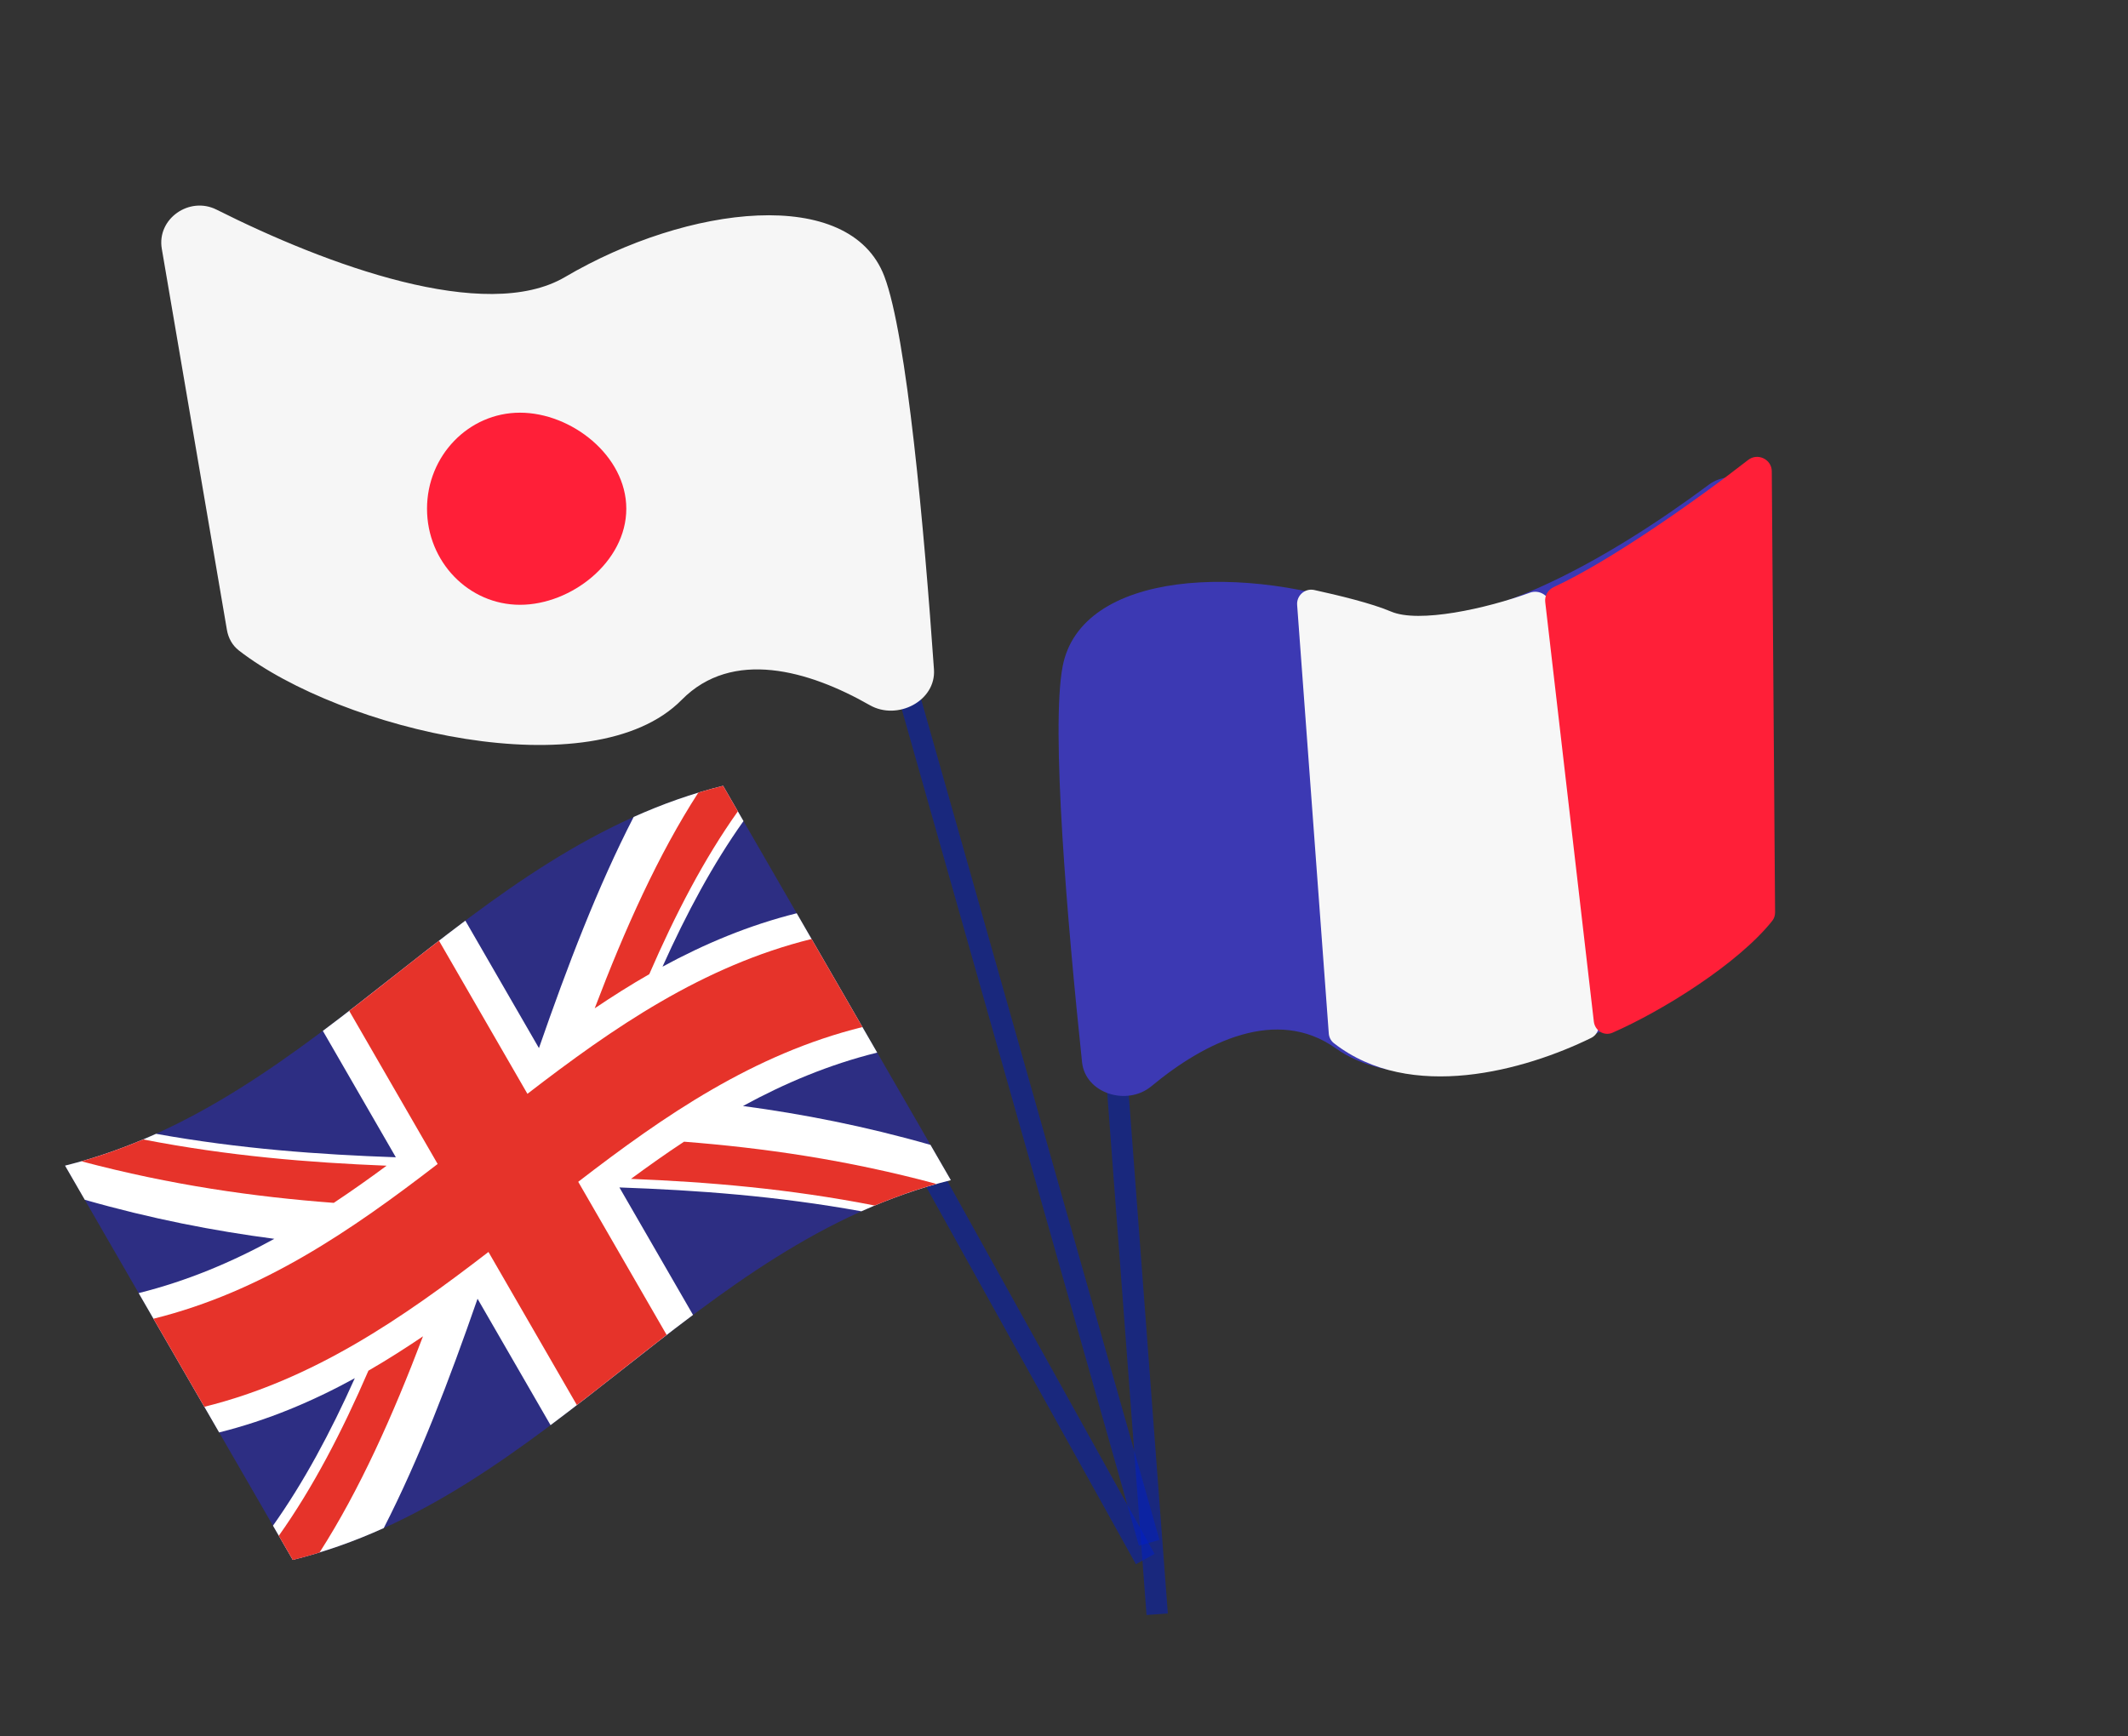 <svg width="299" height="244" viewBox="0 0 299 244" fill="none" xmlns="http://www.w3.org/2000/svg">
<rect x="0" y="0" width="299" height="244" fill="#333333" stroke="none"/>
<path d="M156.819 150.186L162.593 226.869" stroke="#001FC9" stroke-opacity="0.5" stroke-width="3"/>
<path d="M187.682 147.332C179.424 141.457 169.378 146.352 161.783 152.661C158.359 155.505 152.5 153.698 152.034 149.272C149.968 129.643 147.631 102.349 149.313 93.634C151.897 80.245 174.73 78.96 193.509 85.965C205.665 90.499 226.249 78.446 240.089 68.132C243.511 65.582 248.594 67.942 248.617 72.21L248.907 126.563C248.913 127.711 248.535 128.835 247.764 129.686C235.527 143.202 202.201 157.66 187.682 147.332Z" fill="#3C39B3"/>
<path d="M182.258 85.02L186.703 145.241C186.742 145.776 186.995 146.278 187.418 146.608C198.179 155.001 214.304 150.411 223.568 145.877C224.312 145.513 224.728 144.716 224.633 143.893L217.81 84.99C217.655 83.649 216.24 82.835 214.972 83.297C208.821 85.539 199.376 87.626 195.457 85.952C192.699 84.774 188.004 83.655 184.665 82.922C183.363 82.636 182.16 83.691 182.258 85.02Z" fill="#F7F7F7"/>
<path d="M249.011 129.424C244.224 135.442 233.568 142.082 226.569 145.141C225.389 145.657 224.094 144.854 223.946 143.575L217.116 84.613C217.013 83.721 217.513 82.875 218.329 82.501C226.107 78.929 238.206 70.432 245.625 64.645C246.956 63.606 248.936 64.54 248.949 66.229L249.413 128.226C249.416 128.66 249.282 129.084 249.011 129.424Z" fill="#FF1F38"/>
<path d="M123.665 152.07L160.917 219.116" stroke="#001FC9" stroke-opacity="0.5" stroke-width="3"/>
<g clip-path="url(#clip0)">
<path d="M9.138 163.823C19.807 182.302 30.468 200.768 41.137 219.246C77.07 210.317 97.667 174.792 133.6 165.862C122.932 147.384 112.27 128.918 101.602 110.439C65.668 119.369 45.072 154.894 9.138 163.823Z" fill="#2D2E83"/>
<path d="M9.138 163.823C13.619 162.709 17.861 161.18 21.929 159.351C33.737 161.471 44.798 162.266 55.619 162.647C52.198 156.721 48.777 150.796 45.364 144.883C52.105 139.837 58.643 134.438 65.384 129.391C68.834 135.367 72.284 141.342 75.726 147.305C79.739 135.732 83.992 124.607 89.034 114.816C93.032 113.027 97.198 111.526 101.602 110.439C102.559 112.096 103.508 113.741 104.465 115.398C100.201 121.391 96.467 128.334 93.088 135.859C98.968 132.665 105.195 130.04 111.944 128.353C115.713 134.881 119.482 141.408 123.251 147.936C116.494 149.611 110.267 152.236 104.394 155.442C112.767 156.566 121.488 158.26 130.738 160.904C131.694 162.561 132.644 164.205 133.6 165.862C129.203 166.962 125.031 168.45 121.033 170.24C109.091 168.079 97.931 167.274 87.033 166.888C90.483 172.864 93.932 178.839 97.375 184.802C90.634 189.849 84.096 195.247 77.355 200.294C73.934 194.369 70.513 188.444 67.099 182.531C63.12 194.001 58.894 205.044 53.921 214.761C49.86 216.603 45.611 218.119 41.13 219.234C40.202 217.627 39.281 216.033 38.354 214.426C42.665 208.355 46.44 201.321 49.853 193.694C43.918 196.953 37.621 199.617 30.787 201.32C27.018 194.792 23.249 188.265 19.481 181.737C26.314 180.034 32.611 177.37 38.546 174.11C30.089 173.001 21.27 171.297 11.907 168.619C10.986 167.024 10.066 165.43 9.138 163.823Z" fill="white"/>
<path d="M21.561 185.34C23.945 189.47 26.33 193.6 28.707 197.717C44.006 193.922 56.529 185.286 68.632 175.955C72.77 183.123 76.916 190.304 81.054 197.472C85.281 194.212 89.456 190.864 93.668 187.612C89.53 180.444 85.384 173.263 81.246 166.095C93.349 156.764 105.879 148.141 121.178 144.346C118.793 140.216 116.409 136.086 114.032 131.968C98.733 135.763 86.21 144.399 74.107 153.73C69.969 146.562 65.823 139.381 61.684 132.213C57.458 135.474 53.282 138.822 49.07 142.074C53.209 149.242 57.354 156.422 61.493 163.59C49.376 172.929 36.86 181.545 21.561 185.34Z" fill="#E6332A"/>
<path d="M88.657 165.683C99.606 166.123 110.845 167.066 122.903 169.428C125.702 168.263 128.596 167.229 131.584 166.391C118.946 162.992 107.293 161.333 96.112 160.458C93.581 162.12 91.108 163.883 88.657 165.683Z" fill="#E6332A"/>
<path d="M11.441 163.214C24.071 166.567 35.716 168.212 46.897 169.055C49.407 167.388 51.887 165.638 54.317 163.833C43.368 163.393 32.143 162.475 20.121 160.143C17.315 161.328 14.421 162.363 11.441 163.214Z" fill="#E6332A"/>
<path d="M39.172 215.844C39.825 216.974 40.484 218.116 41.137 219.246C42.404 218.933 43.65 218.582 44.895 218.198C50.524 209.424 55.189 198.981 59.434 187.81C56.925 189.51 54.386 191.126 51.768 192.638C48.055 201.225 43.944 209.123 39.172 215.844Z" fill="#E6332A"/>
<path d="M83.562 141.71C86.064 140.031 88.617 138.406 91.228 136.916C94.901 128.452 98.951 120.673 103.674 114.03C102.986 112.837 102.29 111.632 101.602 110.439C100.432 110.729 99.278 111.045 98.123 111.393C92.486 120.121 87.806 130.539 83.562 141.71Z" fill="#E6332A"/>
</g>
<path d="M125.975 91.609L161.471 216.831" stroke="#001FC9" stroke-opacity="0.5" stroke-width="3"/>
<path d="M95.786 98.357C102.898 91.138 113.642 94.213 122.217 99.108C126.083 101.314 131.539 98.517 131.229 94.077C129.855 74.388 127.417 47.103 124.248 38.813C119.378 26.075 96.669 28.775 79.391 38.934C68.208 45.51 45.843 37.215 30.423 29.461C26.61 27.544 22.014 30.751 22.733 34.958L31.885 88.535C32.078 89.667 32.646 90.708 33.553 91.413C47.951 102.598 83.281 111.049 95.786 98.357Z" fill="#F6F6F6"/>
<path d="M88 71.5C88 78.956 80.283 85 73.067 85C65.85 85 60 78.956 60 71.5C60 64.044 65.85 58 73.067 58C80.283 58 88 64.044 88 71.5Z" fill="#FF1F38"/>
<defs>
<clipPath id="clip0">
<rect width="106.768" height="69.911" fill="white" transform="matrix(-0.866 0.5 0.5 0.866 100.123 107.878)"/>
</clipPath>
</defs>
</svg>
